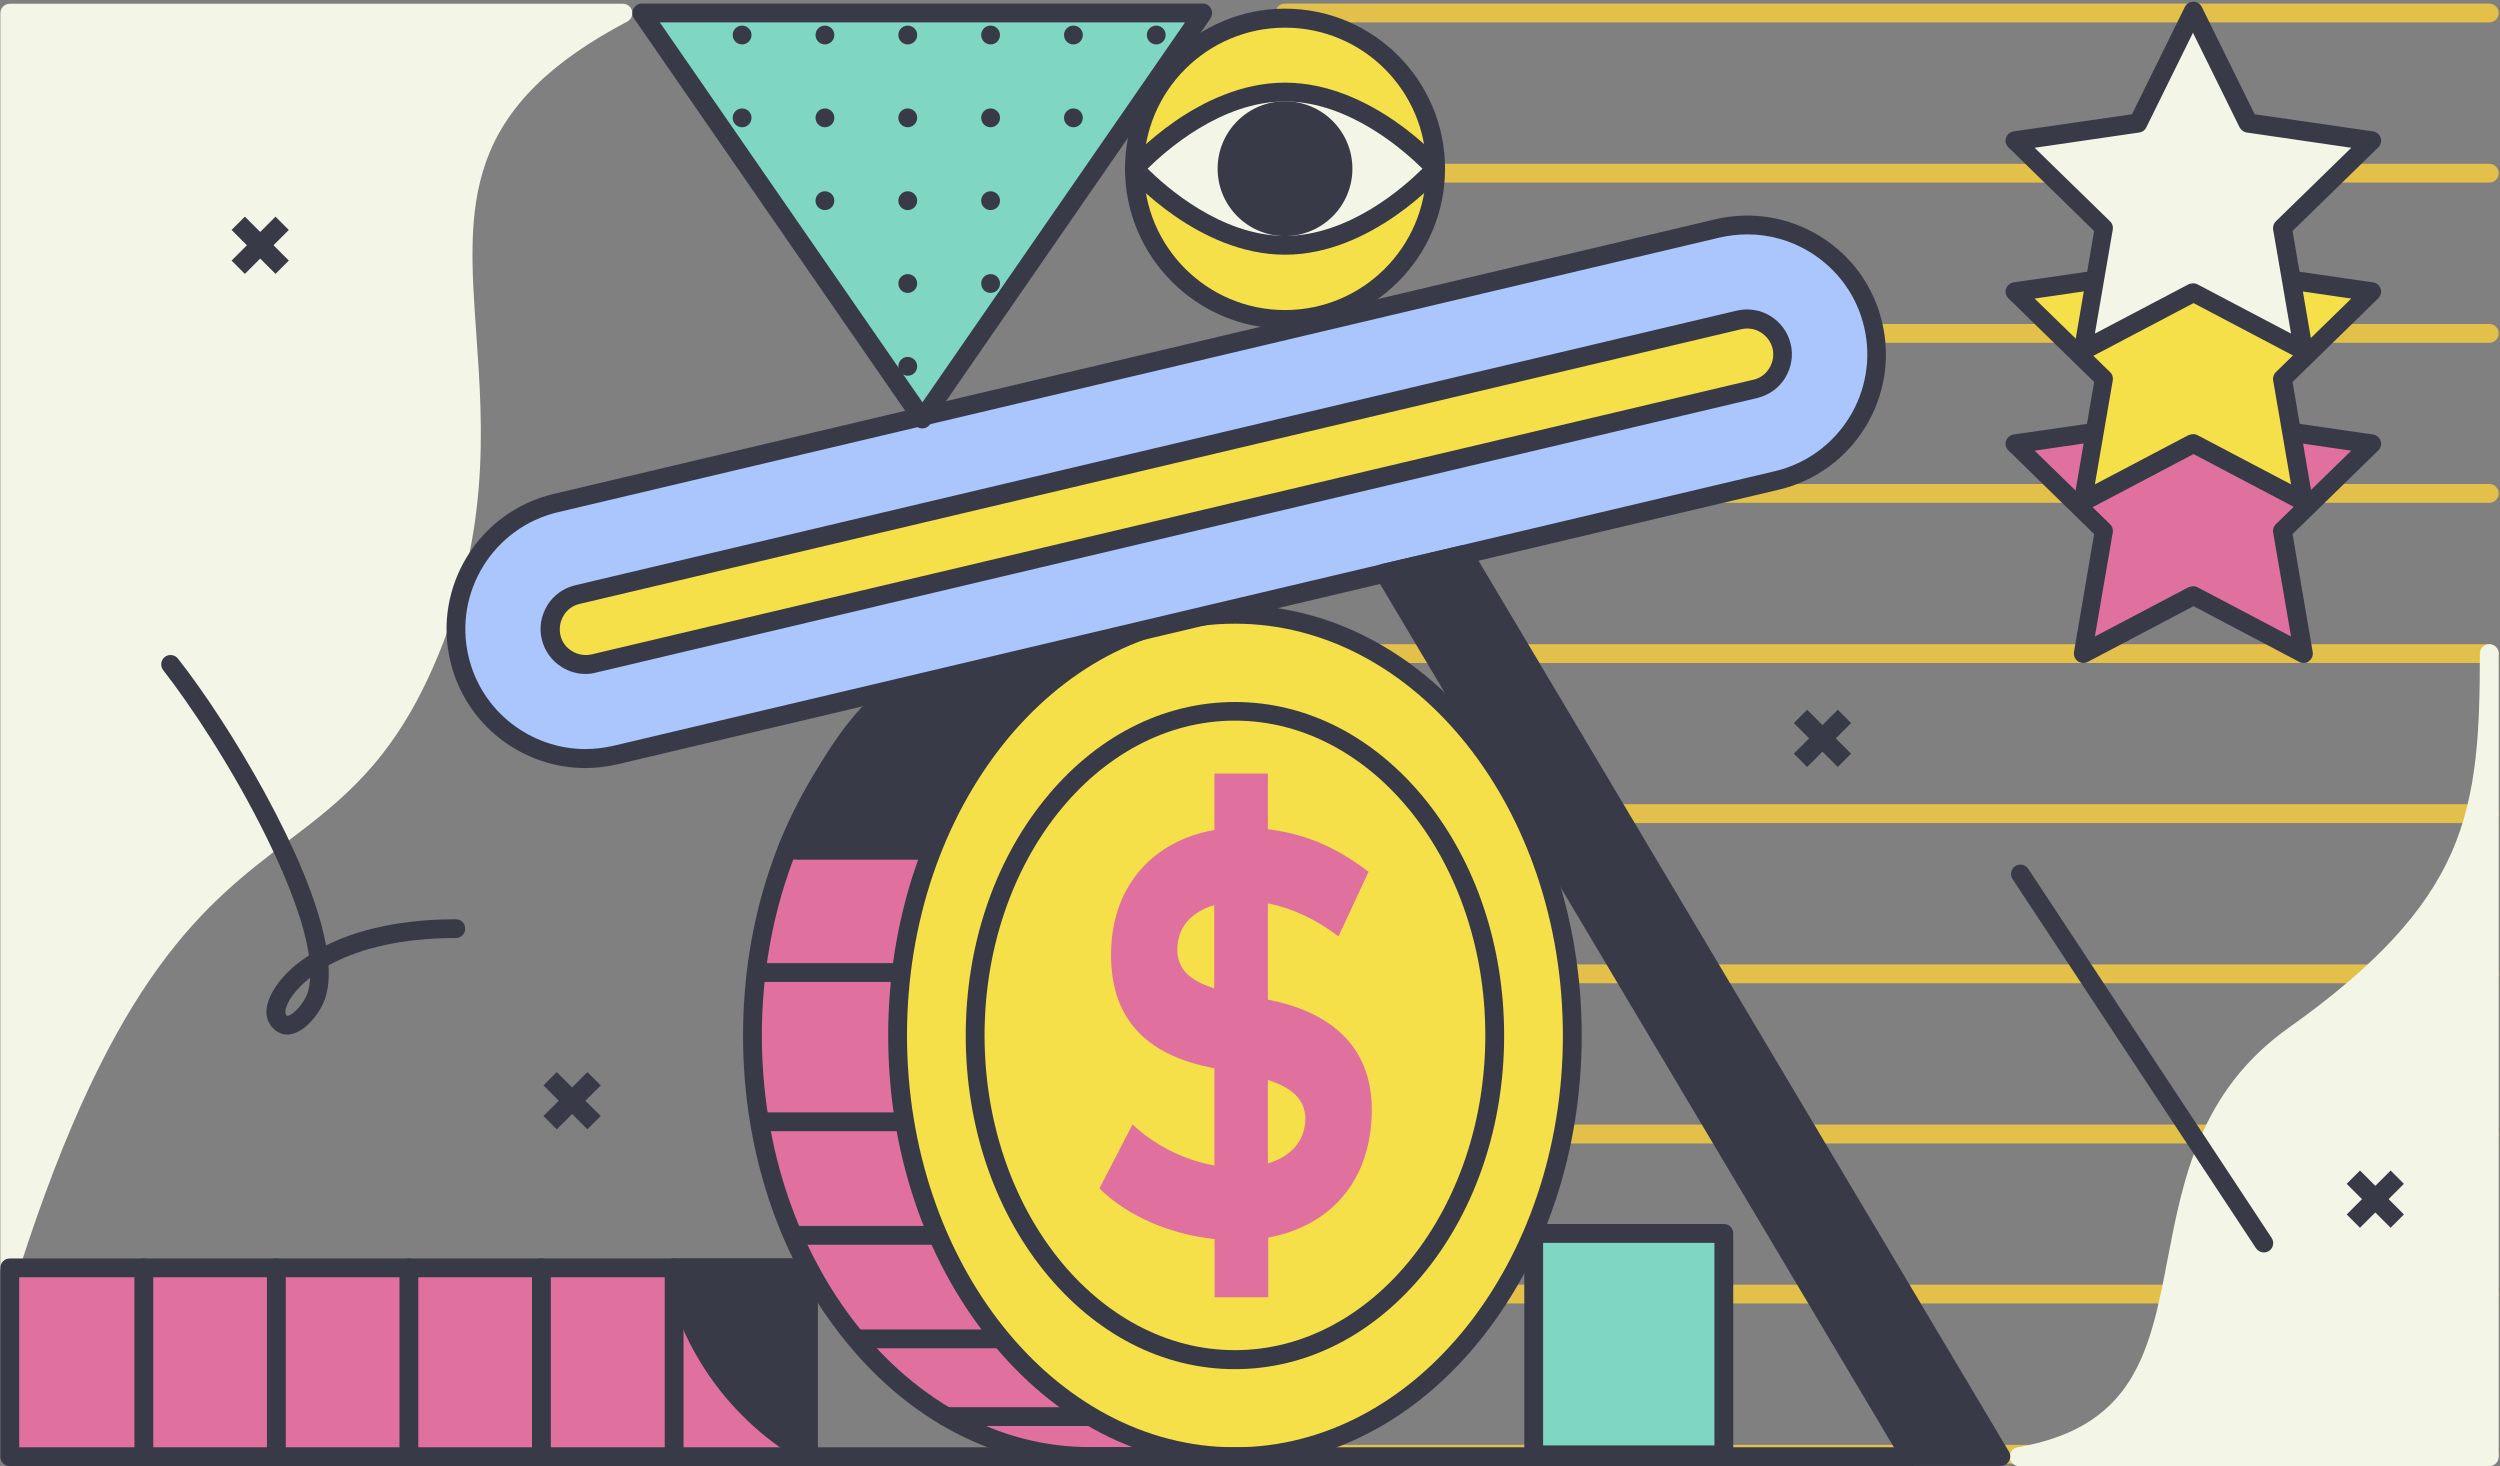 <svg xmlns="http://www.w3.org/2000/svg" xmlns:xlink="http://www.w3.org/1999/xlink" width="1328" height="779" version="1.1" viewBox="0 0 1328 779"><rect x="0" y="0" width="1328" height="779" fill="#808080" stroke="none"/><title>finance-stability</title><desc>Created with Sketch.</desc><g id="Page-1" fill="none" fill-rule="evenodd" stroke="none" stroke-width="1"><g id="finance-stability" transform="translate(-304, -142)"><g id="Group" transform="translate(304, 142)"><g id="Path" fill="#E3C049" fill-rule="nonzero"><path d="M645.3,10.9 L5.6,10.9 C2.8,10.9 0.6,8.7 0.6,5.9 C0.6,3.1 2.8,0.9 5.6,0.9 L645.3,0.9 C648.1,0.9 650.3,3.1 650.3,5.9 C650.3,8.7 648.1,10.9 645.3,10.9 Z" transform="translate(677, 1)"/><path d="M645.3,96 L5.6,96 C2.8,96 0.6,93.8 0.6,91 C0.6,88.2 2.8,86 5.6,86 L645.3,86 C648.1,86 650.3,88.2 650.3,91 C650.3,93.8 648.1,96 645.3,96 Z" transform="translate(677, 1)"/><path d="M645.3,181.1 L5.6,181.1 C2.8,181.1 0.6,178.9 0.6,176.1 C0.6,173.3 2.8,171.1 5.6,171.1 L645.3,171.1 C648.1,171.1 650.3,173.3 650.3,176.1 C650.3,178.9 648.1,181.1 645.3,181.1 Z" transform="translate(677, 1)"/><path d="M645.3,266.1 L5.6,266.1 C2.8,266.1 0.6,263.9 0.6,261.1 C0.6,258.3 2.8,256.1 5.6,256.1 L645.3,256.1 C648.1,256.1 650.3,258.3 650.3,261.1 C650.3,263.9 648.1,266.1 645.3,266.1 Z" transform="translate(677, 1)"/><path d="M645.3,351.2 L5.6,351.2 C2.8,351.2 0.6,349 0.6,346.2 C0.6,343.4 2.8,341.2 5.6,341.2 L645.3,341.2 C648.1,341.2 650.3,343.4 650.3,346.2 C650.3,349 648.1,351.2 645.3,351.2 Z" transform="translate(677, 1)"/><path d="M645.3,436.2 L5.6,436.2 C2.8,436.2 0.6,434 0.6,431.2 C0.6,428.4 2.8,426.2 5.6,426.2 L645.3,426.2 C648.1,426.2 650.3,428.4 650.3,431.2 C650.3,434 648.1,436.2 645.3,436.2 Z" transform="translate(677, 1)"/><path d="M645.3,521.3 L5.6,521.3 C2.8,521.3 0.6,519.1 0.6,516.3 C0.6,513.5 2.8,511.3 5.6,511.3 L645.3,511.3 C648.1,511.3 650.3,513.5 650.3,516.3 C650.3,519.1 648.1,521.3 645.3,521.3 Z" transform="translate(677, 1)"/><path d="M645.3,606.4 L5.6,606.4 C2.8,606.4 0.6,604.2 0.6,601.4 C0.6,598.6 2.8,596.4 5.6,596.4 L645.3,596.4 C648.1,596.4 650.3,598.6 650.3,601.4 C650.3,604.2 648.1,606.4 645.3,606.4 Z" transform="translate(677, 1)"/><path d="M645.3,691.4 L5.6,691.4 C2.8,691.4 0.6,689.2 0.6,686.4 C0.6,683.6 2.8,681.4 5.6,681.4 L645.3,681.4 C648.1,681.4 650.3,683.6 650.3,686.4 C650.3,689.2 648.1,691.4 645.3,691.4 Z" transform="translate(677, 1)"/><path d="M645.3,776.5 L5.6,776.5 C2.8,776.5 0.6,774.3 0.6,771.5 C0.6,768.7 2.8,766.5 5.6,766.5 L645.3,766.5 C648.1,766.5 650.3,768.7 650.3,771.5 C650.3,774.3 648.1,776.5 645.3,776.5 Z" transform="translate(677, 1)"/></g><path id="Path" fill="#F3F6E6" fill-rule="nonzero" d="M1322.3,342.2 C1319.5,342.2 1317.3,344.4 1317.3,347.2 C1317.3,386.2 1316.2,421.1 1302.4,452.6 C1288.4,484.5 1261.7,513.3 1215.7,546 C1168.5,579.5 1159.5,626.8 1151.5,668.5 C1146.9,692.6 1142.5,715.3 1131.5,733 C1119.4,752.4 1100.4,763.8 1071.7,768.8 C1069.1,769.2 1067.4,771.6 1067.6,774.2 C1067.8,776.8 1070,778.8 1072.6,778.8 L1322.3,778.8 C1325.1,778.8 1327.3,776.6 1327.3,773.8 L1327.3,347.2 C1327.3,344.4 1325.1,342.2 1322.3,342.2 Z"/><path id="Path" fill="#F3F6E6" fill-rule="nonzero" d="M335.8,5.8 C335.2,3.6 333.2,2 330.9,2 L5.2,2 C2.4,2 0.2,4.2 0.2,7 L0.2,673.5 C0.2,676 2,678.1 4.4,678.4 C4.7,678.4 4.9,678.5 5.2,678.5 C7.3,678.5 9.3,677.1 10,675 C60.5,517 109.5,479.8 152.8,446.9 C181,425.5 207.6,405.2 229.8,355 C260.6,285.3 256.6,228 253,177.4 C250.6,143 248.5,113.3 258.1,86.2 C268.5,56.6 292.4,32.9 333.3,11.4 C335.3,10.3 336.3,8 335.8,5.8 Z"/><g fill-rule="nonzero" transform="translate(394, 321)"><g><path id="Path" fill="#E0719E" d="M364.1,229.1 C364.1,350.9 359,449.9 262,452.8 C260.6,452.8 186.3,452.9 184.9,452.9 C85.9,452.9 5.7,352.7 5.7,229.2 C5.7,105.7 85.9,5.5 184.9,5.5 C185.3,5.5 262.7,5.5 263.2,5.5 C361.6,6.2 364.1,106 364.1,229.1 Z"/><path id="Shape" fill="#383A48" d="M184.9,457.8 C135.5,457.8 89.1,433.9 54.3,390.4 C19.7,347.3 0.7,290 0.7,229.1 C0.7,168.2 19.7,110.9 54.3,67.8 C89.1,24.3 135.5,0.4 184.9,0.4 C185.7,0.4 262.7,0.4 263.2,0.4 C288.2,0.6 308,6.9 323.6,19.5 C337.8,31 348.1,47.4 355.3,69.9 C368.1,109.9 369.1,163.4 369.1,229.1 C369.1,288.7 368,345.6 354.2,387.1 C338.9,433.3 308.8,456.4 262.2,457.7 C260.6,457.8 185.7,457.8 184.9,457.8 Z M184.9,10.3 C88.8,10.3 10.7,108.4 10.7,229 C10.7,349.6 88.8,447.7 184.9,447.7 C188.6,447.7 259.8,447.7 261.9,447.6 C352.2,445 359.1,355.3 359.1,228.9 C359.1,164 358.1,111.4 345.8,72.7 C332.3,30.4 306,10.5 263.2,10.1 C262.2,10.3 191.2,10.3 184.9,10.3 Z"/></g><path id="Path" fill="#383A48" d="M203.2,17.4 C202.3,15.6 200.3,14.5 198.3,14.7 C194.8,15 112,22.6 80.3,40.9 C48.2,59.4 20.5,125.9 19.3,128.7 C18.7,130.2 18.8,132 19.8,133.4 C20.7,134.8 22.3,135.6 24,135.6 L101.1,135.6 C102.5,135.6 103.9,135 104.9,133.9 L202.5,23 C203.8,21.4 204.1,19.2 203.2,17.4 Z"/><g id="Path" fill="#383A48"><path d="M236.4,10.6 L102.6,10.6 C99.8,10.6 97.6,8.4 97.6,5.6 C97.6,2.8 99.8,0.6 102.6,0.6 L236.4,0.6 C239.2,0.6 241.4,2.8 241.4,5.6 C241.4,8.4 239.1,10.6 236.4,10.6 Z" transform="translate(6, 21)"/><path d="M189.4,55.2 L56.5,55.2 C53.7,55.2 51.5,53 51.5,50.2 C51.5,47.4 53.7,45.2 56.5,45.2 L189.3,45.2 C192.1,45.2 194.3,47.4 194.3,50.2 C194.3,53 192.1,55.2 189.4,55.2 Z" transform="translate(6, 21)"/><path d="M156.4,114.5 L23.5,114.5 C20.7,114.5 18.5,112.3 18.5,109.5 C18.5,106.7 20.7,104.5 23.5,104.5 L156.4,104.5 C159.2,104.5 161.4,106.7 161.4,109.5 C161.4,112.3 159.1,114.5 156.4,114.5 Z" transform="translate(6, 21)"/><path d="M138.4,179.6 L5.1,179.6 C2.3,179.6 0.1,177.4 0.1,174.6 C0.1,171.8 2.3,169.6 5.1,169.6 L138.4,169.6 C141.2,169.6 143.4,171.8 143.4,174.6 C143.4,177.4 141.1,179.6 138.4,179.6 Z" transform="translate(6, 21)"/></g><g id="Path" fill="#383A48"><path d="M236.4,167.5 L102.6,167.5 C99.8,167.5 97.6,165.3 97.6,162.5 C97.6,159.7 99.8,157.5 102.6,157.5 L236.4,157.5 C239.2,157.5 241.4,159.7 241.4,162.5 C241.4,165.3 239.1,167.5 236.4,167.5 Z" transform="translate(6, 269)"/><path d="M189.4,126.2 L56.5,126.2 C53.7,126.2 51.5,124 51.5,121.2 C51.5,118.4 53.7,116.2 56.5,116.2 L189.3,116.2 C192.1,116.2 194.3,118.4 194.3,121.2 C194.3,124 192.1,126.2 189.4,126.2 Z" transform="translate(6, 269)"/><path d="M156.4,71.2 L23.5,71.2 C20.7,71.2 18.5,69 18.5,66.2 C18.5,63.4 20.7,61.2 23.5,61.2 L156.4,61.2 C159.2,61.2 161.4,63.4 161.4,66.2 C161.4,69 159.1,71.2 156.4,71.2 Z" transform="translate(6, 269)"/><path d="M138.4,10.9 L5.1,10.9 C2.3,10.9 0.1,8.7 0.1,5.9 C0.1,3.1 2.3,0.9 5.1,0.9 L138.4,0.9 C141.2,0.9 143.4,3.1 143.4,5.9 C143.4,8.7 141.1,10.9 138.4,10.9 Z" transform="translate(6, 269)"/></g><g transform="translate(77, 0)"><ellipse id="Oval" cx="185" cy="229.1" fill="#F6E049" rx="179.2" ry="223.7"/><path id="Shape" fill="#383A48" d="M185,457.8 C135.6,457.8 89.2,433.9 54.4,390.4 C19.8,347.3 0.8,290 0.8,229.1 C0.8,168.2 19.8,110.9 54.4,67.8 C89.2,24.3 135.6,0.4 185,0.4 C234.4,0.4 280.8,24.3 315.6,67.8 C350.2,110.9 369.2,168.2 369.2,229.1 C369.2,290 350.2,347.3 315.6,390.4 C280.8,433.8 234.4,457.8 185,457.8 Z M185,10.3 C88.9,10.3 10.8,108.4 10.8,229 C10.8,349.6 88.9,447.8 185,447.8 C281.1,447.8 359.2,349.7 359.2,229.1 C359.2,108.5 281.1,10.3 185,10.3 Z"/></g><g transform="translate(119, 51)"><ellipse id="Oval" cx="143" cy="178.1" fill="#F6E049" rx="138" ry="172.2"/><path id="Shape" fill="#383A48" d="M143,355.3 C104.6,355.3 68.6,336.7 41.5,303 C14.7,269.6 0,225.2 0,178.1 C0,131 14.7,86.6 41.5,53.2 C68.5,19.5 104.6,0.9 143,0.9 C181.4,0.9 217.4,19.5 244.5,53.2 C271.3,86.6 286,131 286,178.1 C286,225.2 271.3,269.6 244.5,303 C217.4,336.7 181.4,355.3 143,355.3 Z M143,10.8 C69.7,10.8 10,85.8 10,178 C10,270.2 69.6,345.2 143,345.2 C216.3,345.2 276,270.2 276,178 C276,85.8 216.3,10.8 143,10.8 Z"/></g><path id="Shape" fill="#E0719E" d="M279.5,89.9 L279.5,119.5 C301.1,122.1 317.3,130.2 333,142.1 L317,176.4 C306.5,168.4 293.8,161.7 279.5,158.9 L279.5,210 C310.9,216.1 335.3,233.4 334.7,269.9 C333.9,309.5 309.7,330.9 279.7,336.4 L279.7,368.1 L251.2,368.1 L251.2,337.2 C228.5,334.8 205.7,325.7 190,310.3 L207.6,276.3 C217.9,286.1 233.5,295 251.1,298.1 L251.1,246.5 L249.7,246.2 C218.3,240 195.6,223 196.2,184.9 C196.7,148.7 219.5,125.3 251.1,119.9 L251.1,89.9 L279.5,89.9 L279.5,89.9 Z M251,204 L251,159.8 C239.1,163.3 231.6,171.3 231.4,182.9 C231.2,194.1 238.4,200 251,204 Z M279.5,252.7 L279.5,297 C291.3,293.5 299.1,285.6 299.4,273.6 C299.5,263.1 292.4,256.8 279.5,252.7 Z"/></g><g fill-rule="nonzero" transform="translate(237, 114)"><polygon id="Path" fill="#F6E049" points="645.6 43.4 709.9 34.4 731.1 92.9 557 148.1 50.6 263.8 44.1 190.4"/><g id="Shape"><path fill="#AAC6FC" d="M686.8,56 C696.9,53.6 707,59.9 709.4,69.9 C711.8,80 705.5,90.1 695.5,92.5 L78.3,238.5 C68.2,240.9 58.1,234.6 55.7,224.6 C53.3,214.6 59.6,204.4 69.6,202 L686.8,56 M675.3,7.3 L58.2,153.3 C21.2,162 -1.6,199.1 7.1,236.1 C15.8,273.1 52.9,295.9 89.9,287.2 L707,141.3 C744,132.6 766.8,95.5 758.1,58.5 C749.3,21.5 712.2,-1.4 675.3,7.3 L675.3,7.3 Z"/><path fill="#383A48" d="M74,294 C40.6,294 10.2,271.1 2.2,237.2 C-7.2,197.6 17.4,157.8 57,148.4 L674.1,2.5 C693.3,-2 713.1,1.2 729.8,11.5 C746.5,21.8 758.3,38.1 762.8,57.3 C772.2,96.9 747.6,136.7 708,146.1 L91,292 C85.3,293.3 79.6,294 74,294 Z M691.2,10.5 C686.3,10.5 681.3,11.1 676.4,12.2 L59.3,158.1 C25.1,166.2 3.8,200.6 11.9,234.8 C18.8,264.1 45.1,283.9 74,283.9 C78.8,283.9 83.8,283.3 88.7,282.2 L705.8,136.3 C740,128.2 761.3,93.8 753.2,59.6 C749.3,43 739.1,29 724.6,20 C714.4,13.7 702.9,10.5 691.2,10.5 Z M74,244 C69.6,244 65.4,242.8 61.5,240.4 C56.1,237.1 52.3,231.8 50.8,225.6 C49.3,219.4 50.4,213.1 53.7,207.6 C57,202.2 62.3,198.4 68.5,196.9 L685.6,51 L685.6,51 C698.3,48 711.2,55.9 714.2,68.7 C715.7,74.9 714.6,81.2 711.3,86.7 C708,92.1 702.7,95.9 696.5,97.4 L79.5,243.3 C77.7,243.8 75.8,244 74,244 Z M687.9,60.9 L70.9,206.8 C67.3,207.6 64.3,209.8 62.4,213 C60.5,216.1 59.9,219.8 60.7,223.4 C61.5,227 63.7,230 66.9,231.9 C70,233.8 73.7,234.4 77.3,233.6 L694.4,87.7 C698,86.9 701,84.7 702.9,81.5 C704.8,78.4 705.4,74.7 704.6,71.1 C702.7,63.7 695.3,59.1 687.9,60.9 L687.9,60.9 Z"/></g></g><g fill-rule="nonzero" transform="translate(335, 1)"><g><polygon id="Path" fill="#7FD6C2" points="303.9 5.9 154.9 221.6 5.9 5.9"/><path id="Shape" fill="#383A48" d="M154.9,226.6 C153.3,226.6 151.7,225.8 150.8,224.4 L1.8,8.8 C0.7,7.3 0.6,5.3 1.5,3.6 C2.4,2 4.1,0.9 5.9,0.9 L303.9,0.9 C305.8,0.9 307.5,1.9 308.3,3.6 C309.2,5.2 309,7.2 308,8.8 L159,224.4 C158.1,225.8 156.6,226.6 154.9,226.6 Z M15.5,10.9 L155,212.7 L294.5,10.9 L15.5,10.9 L15.5,10.9 Z"/></g><g id="Oval" fill="#383A48" transform="translate(54, 12)"><circle cx="225.2" cy="5.6" r="5"/><circle cx="181.2" cy="5.6" r="5"/><circle cx="181.2" cy="49.6" r="5"/><circle cx="137.2" cy="5.6" r="5"/><circle cx="137.2" cy="49.6" r="5"/><circle cx="137.2" cy="93.6" r="5"/><circle cx="137.2" cy="137.6" r="5"/><circle cx="93.2" cy="5.6" r="5"/><circle cx="93.2" cy="49.6" r="5"/><circle cx="93.2" cy="93.6" r="5"/><circle cx="93.2" cy="137.6" r="5"/><circle cx="93.2" cy="181.6" r="5"/><circle cx="49.2" cy="5.6" r="5"/><circle cx="49.2" cy="49.6" r="5"/><circle cx="49.2" cy="93.6" r="5"/><circle cx="5.2" cy="5.6" r="5"/><circle cx="5.2" cy="49.6" r="5"/></g></g><path id="Path" fill="#383A48" fill-rule="nonzero" d="M1014.9,778.8 L395.8,778.8 C393,778.8 390.8,776.6 390.8,773.8 C390.8,771 393,768.8 395.8,768.8 L1014.9,768.8 C1017.7,768.8 1019.9,771 1019.9,773.8 C1019.9,776.6 1017.6,778.8 1014.9,778.8 Z"/><g fill-rule="nonzero" transform="translate(809, 650)"><rect id="Rectangle" width="101" height="117.6" x="5.7" y="5.2" fill="#7FD6C2"/><path id="Shape" fill="#383A48" d="M106.7,127.8 L5.7,127.8 C2.9,127.8 0.7,125.6 0.7,122.8 L0.7,5.2 C0.7,2.4 2.9,0.2 5.7,0.2 L106.7,0.2 C109.5,0.2 111.7,2.4 111.7,5.2 L111.7,122.8 C111.7,125.5 109.4,127.8 106.7,127.8 Z M10.7,117.8 L101.7,117.8 L101.7,10.2 L10.7,10.2 L10.7,117.8 Z"/></g><g fill-rule="nonzero" transform="translate(597, 4)"><g><circle id="Oval" cx="85.6" cy="85.6" r="80" fill="#F6E049"/><path id="Shape" fill="#383A48" d="M85.6,170.6 C38.8,170.6 0.6,132.5 0.6,85.6 C0.6,38.7 38.7,0.6 85.6,0.6 C132.5,0.6 170.6,38.7 170.6,85.6 C170.6,132.5 132.5,170.6 85.6,170.6 Z M85.6,10.7 C44.3,10.7 10.6,44.3 10.6,85.7 C10.6,127.1 44.2,160.7 85.6,160.7 C127,160.7 160.6,127.1 160.6,85.7 C160.6,44.3 127,10.7 85.6,10.7 Z"/></g><g transform="translate(0, 39)"><path id="Path" fill="#F3F6E6" d="M165.6,46.6 C165.6,46.6 129.8,87.3 85.6,87.3 C41.4,87.3 5.6,46.6 5.6,46.6 C5.6,46.6 41.4,5.9 85.6,5.9 C129.8,5.9 165.6,46.6 165.6,46.6 Z"/><path id="Shape" fill="#383A48" d="M85.6,92.3 C39.7,92.3 3.4,51.7 1.9,49.9 C0.2,48 0.2,45.2 1.9,43.3 C3.4,41.6 39.7,0.9 85.6,0.9 C131.5,0.9 167.8,41.5 169.3,43.3 C171,45.2 171,48 169.3,49.9 C167.8,51.6 131.5,92.3 85.6,92.3 Z M12.6,46.6 C22.1,56 51.5,82.3 85.6,82.3 C119.7,82.3 149.2,56 158.6,46.6 C149.1,37.2 119.7,10.9 85.6,10.9 C51.5,10.9 22.1,37.2 12.6,46.6 Z"/></g><circle id="Oval" cx="85.6" cy="85.6" r="35.8" fill="#383A48"/></g><path id="Path" fill="#383A48" fill-rule="nonzero" d="M1067.2,771.2 L781.9,292 C780.8,290.1 778.6,289.2 776.5,289.7 L734.3,299.5 C732.7,299.9 731.5,300.9 730.8,302.4 C730.2,303.9 730.3,305.5 731.1,306.9 L1010.5,776.3 C1011.4,777.8 1013,778.7 1014.8,778.7 L1062.8,778.7 C1064.6,778.7 1066.3,777.7 1067.1,776.2 C1068.1,774.7 1068.1,772.8 1067.2,771.2 Z"/><g fill-rule="nonzero" transform="translate(0, 668)"><g><rect id="Rectangle" width="424.1" height="100.3" x="5.2" y="5.5" fill="#E0719E"/><path id="Shape" fill="#383A48" d="M429.3,110.8 L5.2,110.8 C2.4,110.8 0.2,108.6 0.2,105.8 L0.2,5.5 C0.2,2.7 2.4,0.5 5.2,0.5 L429.3,0.5 C432.1,0.5 434.3,2.7 434.3,5.5 L434.3,105.8 C434.3,108.5 432,110.8 429.3,110.8 Z M10.2,100.8 L424.3,100.8 L424.3,10.5 L10.2,10.5 L10.2,100.8 Z"/></g><path id="Path" fill="#383A48" d="M358.1,110.8 C355.3,110.8 353.1,108.6 353.1,105.8 L353.1,5.5 C353.1,2.7 355.3,0.5 358.1,0.5 C360.9,0.5 363.1,2.7 363.1,5.5 L363.1,105.8 C363.1,108.5 360.8,110.8 358.1,110.8 Z"/><path id="Path" fill="#383A48" d="M287.6,110.8 C284.8,110.8 282.6,108.6 282.6,105.8 L282.6,5.5 C282.6,2.7 284.8,0.5 287.6,0.5 C290.4,0.5 292.6,2.7 292.6,5.5 L292.6,105.8 C292.6,108.5 290.4,110.8 287.6,110.8 Z"/><path id="Path" fill="#383A48" d="M217.2,110.8 C214.4,110.8 212.2,108.6 212.2,105.8 L212.2,5.5 C212.2,2.7 214.4,0.5 217.2,0.5 C220,0.5 222.2,2.7 222.2,5.5 L222.2,105.8 C222.2,108.5 220,110.8 217.2,110.8 Z"/><path id="Path" fill="#383A48" d="M146.8,110.8 C144,110.8 141.8,108.6 141.8,105.8 L141.8,5.5 C141.8,2.7 144,0.5 146.8,0.5 C149.6,0.5 151.8,2.7 151.8,5.5 L151.8,105.8 C151.8,108.5 149.6,110.8 146.8,110.8 Z"/><path id="Path" fill="#383A48" d="M76.4,110.8 C73.6,110.8 71.4,108.6 71.4,105.8 L71.4,5.5 C71.4,2.7 73.6,0.5 76.4,0.5 C79.2,0.5 81.4,2.7 81.4,5.5 L81.4,105.8 C81.4,108.5 79.2,110.8 76.4,110.8 Z"/><path id="Path" fill="#383A48" d="M429.3,0.5 L357.7,0.5 C356.2,0.5 354.8,1.2 353.8,2.3 C352.9,3.5 352.5,5 352.8,6.5 C361.5,49.6 388.5,86.9 426.9,108.9 C427.7,109.3 428.5,109.6 429.4,109.6 C430.3,109.6 431.1,109.4 431.9,108.9 C433.4,108 434.4,106.4 434.4,104.6 L434.4,5.6 C434.3,2.7 432,0.5 429.3,0.5 Z"/></g><g fill-rule="nonzero" transform="translate(1065, 161)"><polygon id="Path" fill="#E0719E" points="100.1 5.9 129.4 65.3 194.9 74.8 147.5 121 158.7 186.2 100.1 155.4 41.6 186.2 52.8 121 5.4 74.8 70.9 65.3"/><path id="Shape" fill="#383A48" d="M158.7,191.2 C157.9,191.2 157.1,191 156.4,190.6 L100.2,161 L44,190.6 C42.3,191.5 40.3,191.3 38.7,190.2 C37.2,189.1 36.4,187.2 36.7,185.3 L47.4,122.7 L1.9,78.3 C0.5,77 -6.43929354e-15,75 0.6,73.2 C1.2,71.4 2.8,70.1 4.6,69.8 L67.5,60.7 L95.6,3.7 C96.4,2 98.2,0.9 100.1,0.9 C102,0.9 103.7,2 104.6,3.7 L132.7,60.7 L195.6,69.8 C197.5,70.1 199,71.4 199.6,73.2 C200.2,75 199.7,77 198.3,78.3 L152.8,122.7 L163.5,185.3 C163.8,187.2 163.1,189.1 161.5,190.2 C160.8,190.9 159.8,191.2 158.7,191.2 Z M100.1,150.4 C100.9,150.4 101.7,150.6 102.4,151 L152,177.1 L142.5,121.9 C142.2,120.3 142.8,118.6 143.9,117.5 L184,78.4 L128.5,70.3 C126.9,70.1 125.5,69 124.7,67.6 L99.9,17.3 L75.1,67.6 C74.4,69.1 73,70.1 71.3,70.3 L15.8,78.4 L55.9,117.5 C57.1,118.6 57.6,120.3 57.3,121.9 L47.8,177.1 L97.4,151 C98.5,150.6 99.3,150.4 100.1,150.4 Z"/></g><g fill-rule="nonzero" transform="translate(1065, 81)"><polygon id="Path" fill="#F6E049" points="100.1 5.2 129.4 64.5 194.9 74 147.5 120.2 158.7 185.4 100.1 154.6 41.6 185.4 52.8 120.2 5.4 74 70.9 64.5"/><path id="Shape" fill="#383A48" d="M158.7,190.4 C157.9,190.4 157.1,190.2 156.4,189.8 L100.2,160.2 L44,189.8 C42.3,190.7 40.3,190.5 38.7,189.4 C37.2,188.3 36.4,186.4 36.7,184.5 L47.4,121.9 L1.9,77.5 C0.5,76.2 -6.43929354e-15,74.2 0.6,72.4 C1.2,70.6 2.8,69.3 4.6,69 L67.5,59.9 L95.6,2.9 C96.4,1.2 98.2,0.1 100.1,0.1 C102,0.1 103.7,1.2 104.6,2.9 L132.7,59.9 L195.6,69 C197.5,69.3 199,70.6 199.6,72.4 C200.2,74.2 199.7,76.2 198.3,77.5 L152.8,121.9 L163.5,184.5 C163.8,186.4 163.1,188.3 161.5,189.4 C160.8,190.1 159.8,190.4 158.7,190.4 Z M100.1,149.6 C100.9,149.6 101.7,149.8 102.4,150.2 L152,176.3 L142.5,121.1 C142.2,119.5 142.8,117.8 143.9,116.7 L184,77.6 L128.5,69.5 C126.9,69.3 125.5,68.2 124.7,66.8 L99.9,16.5 L75.1,66.8 C74.4,68.3 73,69.3 71.3,69.5 L15.8,77.6 L55.9,116.7 C57.1,117.8 57.6,119.5 57.3,121.1 L47.8,176.3 L97.4,150.2 C98.5,149.8 99.3,149.6 100.1,149.6 Z"/></g><g fill-rule="nonzero" transform="translate(1065, 0)"><polygon id="Path" fill="#F3F6E6" points="100.1 6 129.4 65.3 194.9 74.8 147.5 121 158.7 186.2 100.1 155.5 41.6 186.2 52.8 121 5.4 74.8 70.9 65.3"/><path id="Shape" fill="#383A48" d="M158.7,191.2 C157.9,191.2 157.1,191 156.4,190.6 L100.2,161 L44,190.6 C42.3,191.5 40.3,191.3 38.7,190.2 C37.2,189.1 36.4,187.2 36.7,185.3 L47.4,122.7 L1.9,78.3 C0.5,77 -6.43929354e-15,75 0.6,73.2 C1.2,71.4 2.8,70.1 4.6,69.8 L67.5,60.7 L95.6,3.7 C96.4,2 98.2,0.9 100.1,0.9 C102,0.9 103.7,2 104.6,3.7 L132.7,60.7 L195.6,69.8 C197.5,70.1 199,71.4 199.6,73.2 C200.2,75 199.7,77 198.3,78.3 L152.8,122.7 L163.5,185.3 C163.8,187.2 163.1,189.1 161.5,190.2 C160.8,190.9 159.8,191.2 158.7,191.2 Z M100.1,150.5 C100.9,150.5 101.7,150.7 102.4,151.1 L152,177.2 L142.5,122 C142.2,120.4 142.8,118.7 143.9,117.6 L184,78.5 L128.5,70.4 C126.9,70.2 125.5,69.1 124.7,67.7 L99.9,17.4 L75.1,67.7 C74.4,69.2 73,70.2 71.3,70.4 L15.8,78.5 L55.9,117.6 C57.1,118.7 57.6,120.4 57.3,122 L47.8,177.2 L97.4,151.1 C98.5,150.6 99.3,150.5 100.1,150.5 Z"/></g><path id="Shape" fill="#383A48" fill-rule="nonzero" d="M152.7,549.6 C148.9,549.6 145.5,547.5 143.2,543.8 C138.3,535.6 145,524.2 152.9,516.4 C155.5,513.8 159.2,510.7 164.1,507.5 C161.8,491.7 154.2,470.4 141.7,445 C123.4,407.7 100.6,373.8 86.7,356 C85,353.8 85.4,350.7 87.5,349 C89.7,347.3 92.8,347.7 94.5,349.8 C121.2,383.8 164.7,455.3 173.2,502.2 C176.8,500.4 180.8,498.7 185.2,497.1 C201.5,491.3 220.6,488.3 241.9,488.3 C242,488.3 242,488.3 242.1,488.3 C244.9,488.3 247.1,490.5 247.1,493.3 C247.1,496.1 244.9,498.3 242.1,498.3 C242.1,498.3 242,498.3 241.9,498.3 C209,498.3 187.6,505.6 174.5,512.8 C174.9,519.6 174.4,525.6 172.6,530.6 C170.1,538 162.1,548.6 153.6,549.5 C153.4,549.6 153,549.6 152.7,549.6 Z M164.8,519.3 C162.8,520.9 161.2,522.3 160,523.5 C152.3,531.1 150.9,537.1 151.8,538.7 C152.4,539.7 152.6,539.6 152.8,539.6 C155.6,539.3 161.4,533.2 163.4,527.4 C164.1,525.1 164.6,522.4 164.8,519.3 Z"/><g id="Path" transform="translate(1068, 459)"><line x1="5.3" x2="134.6" y1="5.1" y2="201.3"/><path fill="#383A48" fill-rule="nonzero" d="M134.6,206.3 C133,206.3 131.4,205.5 130.4,204.1 L1.1,8 C-0.4,5.7 0.2,2.6 2.5,1.1 C4.8,-0.4 7.9,0.2 9.4,2.5 L138.7,198.6 C140.2,200.9 139.6,204 137.3,205.5 C136.5,206 135.5,206.3 134.6,206.3 Z"/></g><g><g transform="translate(123, 115)"><line id="Path" x1="3.5" x2="26.8" y1="26.9" y2="3.6"/><rect id="Rectangle" width="33" height="10" x="-1.291" y="10.289" fill="#383A48" fill-rule="nonzero" transform="translate(15.209, 15.289) rotate(-45) translate(-15.209, -15.289)"/></g><g transform="translate(123, 115)"><line id="Path" x1="26.8" x2="3.5" y1="26.9" y2="3.6"/><rect id="Rectangle" width="10" height="33" x="10.216" y="-1.216" fill="#383A48" fill-rule="nonzero" transform="translate(15.216, 15.284) rotate(-45) translate(-15.216, -15.284)"/></g></g><g><g transform="translate(952, 377)"><line id="Path" x1="4.5" x2="27.8" y1="26.8" y2="3.5"/><rect id="Rectangle" width="33" height="10" x="-.413" y="10.216" fill="#383A48" fill-rule="nonzero" transform="translate(16.087, 15.216) rotate(-44.992) translate(-16.087, -15.216)"/></g><g transform="translate(952, 377)"><line id="Path" x1="27.8" x2="4.5" y1="26.8" y2="3.5"/><rect id="Rectangle" width="10" height="33" x="11.089" y="-1.287" fill="#383A48" fill-rule="nonzero" transform="translate(16.089, 15.213) rotate(-45) translate(-16.089, -15.213)"/></g></g><g><g transform="translate(1246, 621)"><line id="Path" x1="4.2" x2="27.5" y1="27.7" y2="4.4"/><rect id="Rectangle" width="33" height="10" x="-.741" y="10.993" fill="#383A48" fill-rule="nonzero" transform="translate(15.759, 15.993) rotate(-44.992) translate(-15.759, -15.993)"/></g><g transform="translate(1246, 621)"><line id="Path" x1="27.5" x2="4.2" y1="27.7" y2="4.4"/><rect id="Rectangle" width="10" height="33" x="10.762" y="-.51" fill="#383A48" fill-rule="nonzero" transform="translate(15.762, 15.99) rotate(-45) translate(-15.762, -15.99)"/></g></g><g><g transform="translate(288, 569)"><line id="Path" x1="4.2" x2="27.5" y1="27.3" y2="4"/><rect id="Rectangle" width="33" height="10" x="-.606" y="10.696" fill="#383A48" fill-rule="nonzero" transform="translate(15.894, 15.696) rotate(-45) translate(-15.894, -15.696)"/></g><g transform="translate(288, 569)"><line id="Path" x1="27.5" x2="4.2" y1="27.3" y2="4"/><rect id="Rectangle" width="10" height="33" x="10.894" y="-.804" fill="#383A48" fill-rule="nonzero" transform="translate(15.894, 15.696) rotate(-45) translate(-15.894, -15.696)"/></g></g></g></g></g></svg>